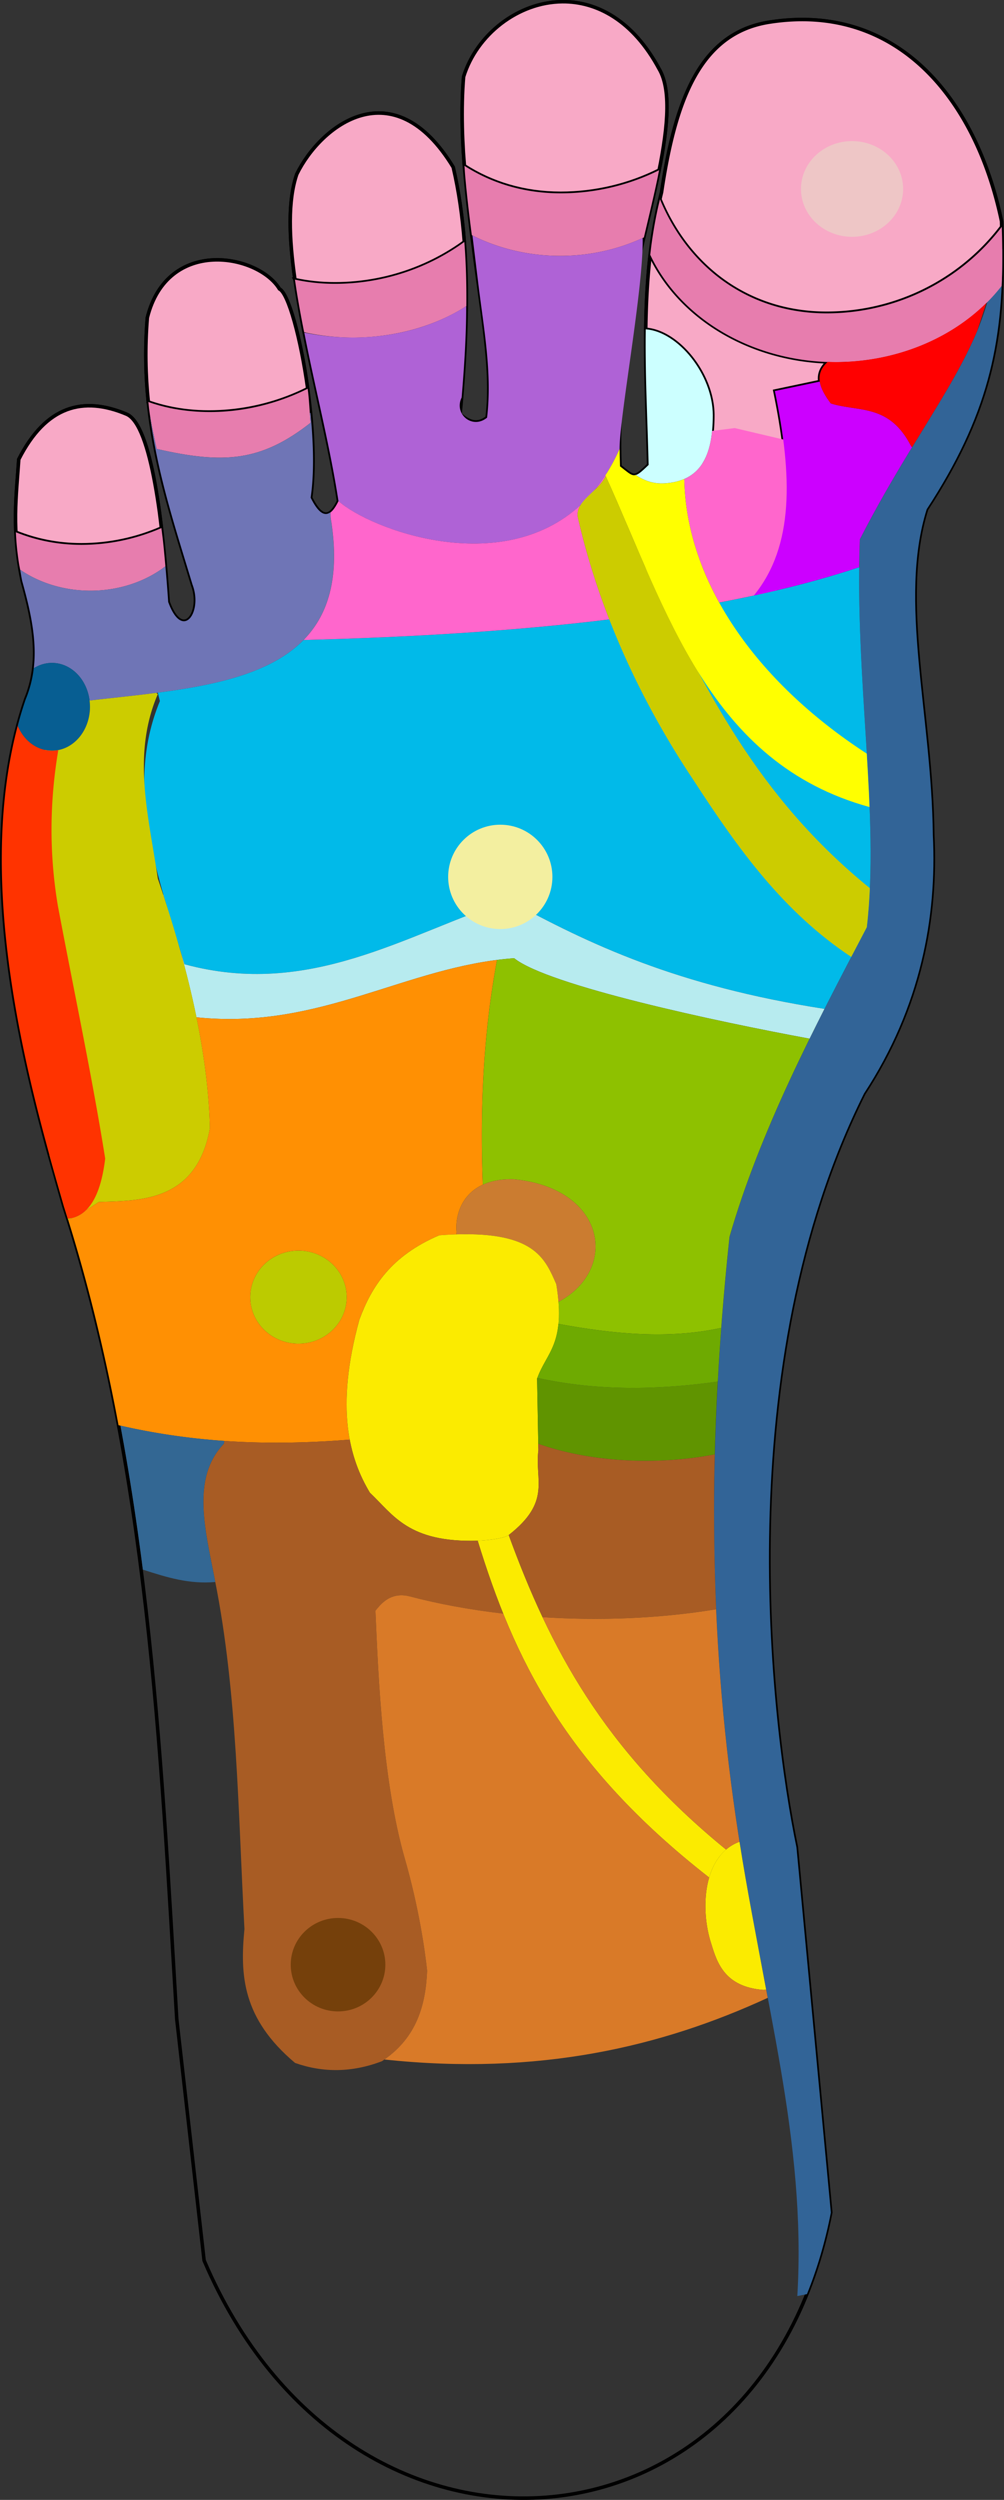 <?xml version="1.0" encoding="UTF-8" standalone="no"?>
<!-- Created with Inkscape (http://www.inkscape.org/) -->

<svg
   width="76.06mm"
   height="189.229mm"
   viewBox="0 0 76.06 189.229"
   version="1.1"
   id="svg305"
   inkscape:version="1.2.2 (732a01da63, 2022-12-09)"
   sodipodi:docname="pe_direito.svg"
   xmlns:inkscape="http://www.inkscape.org/namespaces/inkscape"
   xmlns:sodipodi="http://sodipodi.sourceforge.net/DTD/sodipodi-0.dtd"
   xmlns="http://www.w3.org/2000/svg"
   xmlns:svg="http://www.w3.org/2000/svg">
  <rect x="0" y="0" width="76.06" height="189.229" fill="#333333" stroke="none"/>
  <sodipodi:namedview
     id="namedview307"
     pagecolor="#505050"
     bordercolor="#eeeeee"
     borderopacity="1"
     inkscape:showpageshadow="0"
     inkscape:pageopacity="0"
     inkscape:pagecheckerboard="0"
     inkscape:deskcolor="#505050"
     inkscape:document-units="mm"
     showgrid="false"
     inkscape:zoom="0.78859361"
     inkscape:cx="-69.110375"
     inkscape:cy="357.59864"
     inkscape:window-width="1366"
     inkscape:window-height="745"
     inkscape:window-x="-8"
     inkscape:window-y="-8"
     inkscape:window-maximized="1"
     inkscape:current-layer="layer1" />
  <defs
     id="defs302" />
  <g
     inkscape:label="pe_direito"
     inkscape:groupmode="layer"
     id="layer1"
     transform="translate(17.895,-55.144)">
    <path
       style="display:inline;fill:none;fill-rule:evenodd;stroke:#000000;stroke-width:0.265;stroke-dasharray:none;paint-order:stroke fill markers;stop-color:#000000"
       d="m -2.433,226.249 c 10.95,25.663 42.212,23.361 47.476,-3.631 l -2.607,-27.648 c -1.993,-9.565 -5.188,-36.461 5.12,-57.064 4.31,-6.585 5.519,-13.383 5.213,-19.549 -0.096,-9.172 -2.632,-17.775 -0.465,-24.669 5.028,-7.697 5.993,-13.445 5.678,-21.783 -1.98,-9.492 -8.069,-16.578 -17.594,-15.081 -5.248,0.825 -7.12,5.884 -8.165,12.89 -1.75,6.64 -1.125,14.246 -0.981,20.623 -1.146,1.111 -1.082,0.94 -2.167,0.106 -0.144,-4.037 0.191,-8.074 0.79,-12.112 0.504,-5.004 4.173,-14.581 2.172,-17.97 -4.53,-8.408 -13.043,-5.091 -14.811,0.592 -0.405,4.954 0.387,10.29 1.119,15.712 0.522,3.866 1.037,7.141 0.658,10.092 -0.54,0.402 -1.152,0.553 -2.041,-0.263 0.636,-6.729 0.777,-13.102 -0.527,-18.694 -4.531,-7.446 -10.028,-3.179 -11.848,0.527 -1.839,5.354 1.916,16.5 3.16,24.75 -0.558,1.141 -1.2,1.561 -2.106,-0.263 0.795,-5.219 -1.18,-15.221 -2.37,-15.798 -1.602,-2.627 -8.47,-3.95 -10.005,2.172 -0.644,7.807 1.527,13.925 3.423,20.208 0.801,2.082 -0.758,4.315 -1.843,1.316 -0.382,-5.73 -1.246,-13.43 -3.16,-14.218 -3.29,-1.379 -6.1,-0.634 -8.162,3.423 -0.181,2.758 -0.56,5.285 0.263,9.215 0.894,3.186 1.452,6.09 0.263,8.952 -4.491,13.153 0.472,29.903 2.896,38.376 6.383,19.838 7.331,40.978 8.548,61.507 z"
       id="path289"
       inkscape:label="contorno"
       sodipodi:nodetypes="ccccccccccccccsccccccccccccccccc" />
    <path
       id="path311"
       style="fill:#326497;fill-rule:evenodd;stroke:none;stroke-width:0.265;stroke-dasharray:none;paint-order:stroke fill markers;stop-color:#000000;fill-opacity:1"
       inkscape:label="vertebra_lombar"
       d="m 58.031,73.993 -0.517,-0.135 c -0.002,0.228 -0.009,0.453 -0.021,0.677 -0.012,0.224 -0.028,0.445 -0.05,0.665 -0.021,0.22 -0.047,0.438 -0.077,0.654 -0.03,0.216 -0.066,0.431 -0.105,0.645 -0.04,0.214 -0.083,0.426 -0.131,0.637 -0.048,0.211 -0.1,0.421 -0.157,0.63 -0.056,0.209 -0.117,0.417 -0.181,0.625 -0.064,0.207 -0.132,0.414 -0.204,0.62 -0.072,0.206 -0.147,0.412 -0.226,0.618 -0.079,0.205 -0.162,0.411 -0.248,0.616 -0.172,0.41 -0.358,0.82 -0.556,1.231 -0.198,0.411 -0.408,0.825 -0.629,1.241 -0.221,0.416 -0.453,0.836 -0.695,1.26 -0.242,0.424 -0.494,0.853 -0.753,1.289 -0.26,0.436 -0.528,0.878 -0.803,1.329 -0.55,0.901 -1.129,1.836 -1.725,2.817 -0.298,0.491 -0.601,0.993 -0.906,1.509 -0.306,0.516 -0.614,1.045 -0.925,1.59 -0.311,0.545 -0.622,1.105 -0.935,1.682 -0.313,0.577 -0.626,1.17 -0.939,1.782 -0.026,0.657 -0.042,1.315 -0.051,1.971 -0.009,0.657 -0.009,1.312 -0.004,1.967 0.006,0.655 0.018,1.308 0.035,1.96 0.018,0.652 0.04,1.302 0.067,1.949 0.054,1.295 0.123,2.582 0.199,3.856 0.075,1.274 0.157,2.535 0.234,3.779 0.077,1.244 0.149,2.471 0.206,3.678 0.029,0.603 0.054,1.202 0.074,1.795 0.02,0.593 0.035,1.179 0.044,1.76 0.009,0.581 0.011,1.155 0.006,1.723 -0.005,0.568 -0.018,1.129 -0.039,1.684 -0.021,0.554 -0.052,1.101 -0.092,1.641 -0.04,0.539 -0.091,1.072 -0.152,1.595 -0.505,0.962 -1.01,1.924 -1.512,2.887 -0.502,0.963 -1,1.926 -1.491,2.891 -0.491,0.965 -0.976,1.931 -1.45,2.9 -0.474,0.968 -0.939,1.938 -1.39,2.911 -0.225,0.486 -0.448,0.974 -0.666,1.461 -0.218,0.488 -0.433,0.977 -0.643,1.466 -0.21,0.489 -0.416,0.98 -0.618,1.471 -0.202,0.491 -0.399,0.983 -0.591,1.476 -0.192,0.493 -0.379,0.987 -0.561,1.483 -0.182,0.495 -0.358,0.991 -0.529,1.489 -0.17,0.497 -0.335,0.996 -0.493,1.496 -0.158,0.5 -0.311,1.001 -0.456,1.503 -0.115,1.083 -0.221,2.153 -0.319,3.212 -0.098,1.059 -0.187,2.106 -0.267,3.143 -0.081,1.037 -0.152,2.062 -0.216,3.078 -0.064,1.015 -0.119,2.02 -0.166,3.016 -0.047,0.995 -0.086,1.981 -0.116,2.958 -0.031,0.977 -0.053,1.944 -0.068,2.903 -0.015,0.959 -0.021,1.91 -0.02,2.853 0.001,0.943 0.01,1.878 0.026,2.806 0.017,0.928 0.041,1.848 0.073,2.762 0.032,0.914 0.071,1.821 0.118,2.722 0.047,0.901 0.101,1.797 0.162,2.687 0.061,0.89 0.13,1.774 0.206,2.654 0.076,0.88 0.159,1.754 0.249,2.625 0.09,0.871 0.188,1.737 0.291,2.6 0.104,0.863 0.215,1.721 0.332,2.578 0.118,0.856 0.242,1.71 0.373,2.561 0.121,0.795 0.247,1.582 0.377,2.361 0.13,0.779 0.263,1.55 0.399,2.314 0.272,1.528 0.554,3.028 0.837,4.506 0.282,1.479 0.564,2.936 0.836,4.38 0.136,0.722 0.269,1.44 0.398,2.155 0.129,0.716 0.255,1.428 0.376,2.139 0.12,0.711 0.236,1.42 0.345,2.129 0.109,0.708 0.212,1.416 0.306,2.123 0.095,0.707 0.182,1.415 0.26,2.123 0.078,0.708 0.148,1.417 0.207,2.128 0.059,0.711 0.107,1.423 0.145,2.137 0.037,0.715 0.064,1.432 0.076,2.153 0.013,0.721 0.013,1.445 -0.001,2.173 -0.007,0.364 -0.017,0.729 -0.032,1.096 -0.014,0.366 -0.032,0.734 -0.053,1.103 l 0.727,-0.148 c 0.763,-1.889 1.377,-3.945 1.812,-6.172 l -2.607,-27.648 c -1.993,-9.565 -5.188,-36.461 5.12,-57.064 4.31,-6.585 5.519,-13.382 5.213,-19.549 -0.096,-9.172 -2.632,-17.775 -0.466,-24.669 4.597,-7.036 5.794,-12.45 5.726,-19.698 z" />
    <g
       id="g5602"
       style="display:inline"
       transform="translate(-79.139,-72.011)"
       inkscape:label="cabeça">
      <path
         id="path960"
         style="font-variation-settings:normal;opacity:1;vector-effect:none;fill:#f8a9c6;fill-opacity:1;fill-rule:evenodd;stroke:#000000;stroke-width:0.265;stroke-linecap:butt;stroke-linejoin:miter;stroke-miterlimit:4;stroke-dasharray:none;stroke-dashoffset:0;stroke-opacity:1;-inkscape-stroke:none;paint-order:stroke fill markers;stop-color:#000000;stop-opacity:1"
         d="m 73.471,167.128 c -0.049,-0.406 -0.093,-0.817 -0.148,-1.213 -0.103,-0.745 -0.217,-1.468 -0.343,-2.153 -0.063,-0.342 -0.128,-0.675 -0.197,-0.996 -0.069,-0.321 -0.141,-0.63 -0.217,-0.926 -0.075,-0.295 -0.154,-0.576 -0.236,-0.841 -0.082,-0.265 -0.167,-0.514 -0.256,-0.745 -0.089,-0.231 -0.182,-0.443 -0.278,-0.635 -0.096,-0.192 -0.196,-0.363 -0.3,-0.512 -0.052,-0.074 -0.105,-0.143 -0.159,-0.206 -0.054,-0.063 -0.109,-0.119 -0.164,-0.17 -0.056,-0.051 -0.113,-0.095 -0.171,-0.133 -0.058,-0.038 -0.116,-0.069 -0.176,-0.094 -0.206,-0.086 -0.41,-0.164 -0.611,-0.234 -0.202,-0.069 -0.402,-0.13 -0.599,-0.181 -0.198,-0.052 -0.394,-0.095 -0.588,-0.129 -0.194,-0.034 -0.385,-0.059 -0.575,-0.074 -0.19,-0.015 -0.377,-0.021 -0.562,-0.017 -0.185,0.004 -0.369,0.018 -0.549,0.041 -0.181,0.024 -0.359,0.058 -0.535,0.102 -0.176,0.044 -0.35,0.099 -0.521,0.164 -0.171,0.065 -0.34,0.141 -0.507,0.227 -0.167,0.087 -0.331,0.184 -0.492,0.293 -0.162,0.109 -0.321,0.229 -0.477,0.36 -0.156,0.131 -0.311,0.274 -0.462,0.429 -0.151,0.155 -0.3,0.321 -0.445,0.5 -0.146,0.179 -0.289,0.369 -0.429,0.572 -0.14,0.203 -0.278,0.419 -0.412,0.646 -0.135,0.228 -0.266,0.468 -0.395,0.722 -0.045,0.689 -0.103,1.364 -0.151,2.051 -0.024,0.343 -0.045,0.689 -0.062,1.041 -0.017,0.352 -0.028,0.71 -0.032,1.077 -0.004,0.367 6.98e-4,0.743 0.015,1.131 0.003,0.07 0.011,0.146 0.014,0.217 1.519,0.613 3.18,0.952 4.953,0.952 2.137,0 4.188,-0.45 6.07,-1.269 z"
         inkscape:label="mínimo" />
      <path
         id="path5536"
         style="font-variation-settings:normal;display:inline;opacity:1;vector-effect:none;fill:#f8a9c6;fill-opacity:1;fill-rule:evenodd;stroke:#000000;stroke-width:0.265;stroke-linecap:butt;stroke-linejoin:miter;stroke-miterlimit:4;stroke-dasharray:none;stroke-dashoffset:0;stroke-opacity:1;-inkscape-stroke:none;paint-order:stroke fill markers;stop-color:#000000;stop-opacity:1"
         inkscape:label="anelar"
         d="m 72.479,157.58 c 0.057,0.02 0.113,0.043 0.171,0.062 0.227,0.076 0.456,0.146 0.689,0.21 0.233,0.064 0.469,0.122 0.709,0.174 0.24,0.052 0.482,0.098 0.728,0.137 0.246,0.04 0.494,0.073 0.746,0.099 0.252,0.027 0.507,0.046 0.765,0.06 0.258,0.013 0.518,0.021 0.782,0.021 0.264,0 0.527,-0.006 0.788,-0.019 0.262,-0.012 0.522,-0.03 0.781,-0.055 0.259,-0.024 0.517,-0.055 0.774,-0.091 0.256,-0.036 0.511,-0.078 0.765,-0.126 0.253,-0.048 0.505,-0.102 0.755,-0.161 0.25,-0.059 0.498,-0.124 0.744,-0.194 0.246,-0.07 0.49,-0.146 0.732,-0.227 0.242,-0.081 0.481,-0.168 0.719,-0.26 0.237,-0.092 0.472,-0.19 0.705,-0.292 0.232,-0.103 0.463,-0.211 0.69,-0.324 0.011,-0.005 0.022,-0.012 0.033,-0.017 -0.53,-3.826 -1.464,-7.223 -2.143,-7.551 -1.602,-2.627 -8.47,-3.95 -10.005,2.172 -0.186,2.253 -0.136,4.365 0.072,6.381 z" />
      <path
         id="path5506"
         style="font-variation-settings:normal;display:inline;opacity:1;vector-effect:none;fill:#f8a9c6;fill-opacity:1;fill-rule:evenodd;stroke:#000000;stroke-width:0.265;stroke-linecap:butt;stroke-linejoin:miter;stroke-miterlimit:4;stroke-dasharray:none;stroke-dashoffset:0;stroke-opacity:1;-inkscape-stroke:none;paint-order:stroke fill markers;stop-color:#000000;stop-opacity:1"
         inkscape:label="médio"
         d="m 83.589,148.321 c 0.004,8e-4 0.007,0.002 0.011,0.003 0.24,0.052 0.482,0.098 0.728,0.137 0.246,0.04 0.495,0.073 0.747,0.099 0.252,0.027 0.506,0.047 0.764,0.06 0.258,0.013 0.519,0.02 0.782,0.02 0.264,0 0.526,-0.006 0.788,-0.019 0.262,-0.012 0.522,-0.03 0.781,-0.055 0.259,-0.024 0.517,-0.055 0.774,-0.091 0.256,-0.036 0.511,-0.078 0.765,-0.126 0.253,-0.048 0.505,-0.101 0.755,-0.16 0.25,-0.059 0.498,-0.124 0.744,-0.195 0.246,-0.07 0.49,-0.146 0.732,-0.227 0.242,-0.081 0.482,-0.168 0.719,-0.26 0.237,-0.092 0.472,-0.189 0.705,-0.292 0.232,-0.103 0.462,-0.21 0.689,-0.323 0.227,-0.113 0.452,-0.231 0.673,-0.354 0.222,-0.123 0.441,-0.251 0.656,-0.384 0.216,-0.133 0.428,-0.271 0.637,-0.414 0.129,-0.088 0.254,-0.181 0.381,-0.272 -0.152,-1.957 -0.421,-3.848 -0.843,-5.656 -4.531,-7.446 -10.028,-3.179 -11.848,0.527 -0.688,2.002 -0.593,4.815 -0.14,7.983 z" />
      <path
         id="path5452"
         style="font-variation-settings:normal;opacity:1;vector-effect:none;fill:#f8a9c6;fill-opacity:1;fill-rule:evenodd;stroke:#000000;stroke-width:0.265;stroke-linecap:butt;stroke-linejoin:miter;stroke-miterlimit:4;stroke-dasharray:none;stroke-dashoffset:0;stroke-opacity:1;-inkscape-stroke:none;paint-order:stroke fill markers;stop-color:#000000;stop-opacity:1"
         d="m 111.175,140.04 c 0.038,-0.189 0.079,-0.38 0.114,-0.566 0.079,-0.422 0.151,-0.837 0.214,-1.244 0.063,-0.407 0.117,-0.806 0.16,-1.194 0.043,-0.388 0.073,-0.764 0.091,-1.128 0.018,-0.363 0.022,-0.713 0.01,-1.046 -0.006,-0.167 -0.016,-0.329 -0.029,-0.487 -0.014,-0.158 -0.032,-0.312 -0.055,-0.461 -0.022,-0.149 -0.049,-0.293 -0.081,-0.433 -0.032,-0.139 -0.068,-0.273 -0.11,-0.402 -0.042,-0.129 -0.088,-0.252 -0.14,-0.37 -0.052,-0.118 -0.109,-0.229 -0.172,-0.335 -0.124,-0.23 -0.251,-0.451 -0.38,-0.664 -0.13,-0.213 -0.262,-0.417 -0.397,-0.612 -0.135,-0.196 -0.272,-0.383 -0.412,-0.562 -0.14,-0.179 -0.282,-0.35 -0.426,-0.513 -0.144,-0.163 -0.291,-0.318 -0.439,-0.465 -0.148,-0.147 -0.298,-0.286 -0.45,-0.418 -0.152,-0.132 -0.305,-0.256 -0.46,-0.372 -0.155,-0.117 -0.311,-0.226 -0.469,-0.328 -0.157,-0.102 -0.316,-0.197 -0.476,-0.284 -0.16,-0.088 -0.32,-0.168 -0.482,-0.242 -0.161,-0.074 -0.324,-0.14 -0.487,-0.201 -0.163,-0.06 -0.326,-0.114 -0.49,-0.161 -0.164,-0.047 -0.328,-0.088 -0.492,-0.122 -0.164,-0.034 -0.328,-0.063 -0.492,-0.085 -0.164,-0.022 -0.329,-0.038 -0.492,-0.048 -0.164,-0.01 -0.327,-0.014 -0.49,-0.012 h -5.2e-4 c -0.21,0.002 -0.418,0.013 -0.626,0.034 -0.207,0.021 -0.413,0.05 -0.618,0.088 -0.204,0.038 -0.407,0.085 -0.607,0.14 -0.2,0.055 -0.398,0.119 -0.593,0.19 -0.195,0.071 -0.387,0.15 -0.576,0.236 -0.189,0.086 -0.375,0.18 -0.558,0.281 -0.182,0.101 -0.361,0.208 -0.535,0.322 -0.174,0.114 -0.345,0.235 -0.511,0.362 -0.166,0.127 -0.327,0.261 -0.483,0.399 -0.156,0.139 -0.307,0.283 -0.452,0.434 -0.145,0.15 -0.285,0.306 -0.419,0.466 -0.134,0.16 -0.262,0.326 -0.383,0.496 -0.121,0.17 -0.237,0.344 -0.345,0.523 -0.108,0.179 -0.209,0.361 -0.302,0.548 -0.094,0.186 -0.18,0.377 -0.258,0.571 -0.078,0.194 -0.149,0.39 -0.211,0.59 -0.051,0.619 -0.083,1.245 -0.098,1.875 -0.016,0.631 -0.015,1.267 -5.1e-4,1.907 0.014,0.641 0.043,1.286 0.082,1.936 0.021,0.339 0.052,0.682 0.078,1.023 2.053,1.321 4.515,2.082 7.293,2.082 2.636,0 5.181,-0.62 7.453,-1.75 z"
         inkscape:label="indicador" />
      <path
         id="path16625"
         style="font-variation-settings:normal;display:inline;vector-effect:none;fill:#f8a9c6;fill-opacity:1;stroke:#000000;stroke-width:0.265;stroke-linecap:butt;stroke-linejoin:miter;stroke-miterlimit:4;stroke-dasharray:none;stroke-dashoffset:0;stroke-opacity:1;-inkscape-stroke:none;paint-order:stroke fill markers;stop-color:#000000"
         d="m 110.511,146.365 c -0.019,0.163 -0.042,0.324 -0.059,0.487 -0.046,0.437 -0.086,0.875 -0.12,1.314 -0.034,0.439 -0.062,0.88 -0.085,1.321 -0.045,0.865 -0.071,1.732 -0.082,2.597 2.451,0.178 5.079,3.427 5.079,6.506 0,1.479 -0.214,2.667 -0.718,3.53 l 6.317,1.972 c -0.003,-2.237 -0.349,-4.693 -0.896,-7.337 l 3.403,-0.716 c 9.8e-4,0.007 0.003,0.013 0.004,0.02 -0.081,-0.504 0.051,-1.022 0.599,-1.511 a 15.14,12.967 0 0 1 -13.45,-8.108 c 0.003,-0.025 0.006,-0.05 0.009,-0.075 z m 14.783,8.178 a 15.14,12.967 0 0 1 -0.758,0.021 15.14,12.967 0 0 0 0.757,-0.018 z m -1.929,1.584 c 0.002,0.011 0.004,0.021 0.006,0.032 -0.002,-0.011 -0.004,-0.021 -0.006,-0.032 z m 0.025,0.11 c 0.003,0.011 0.005,0.022 0.008,0.033 -0.003,-0.011 -0.005,-0.022 -0.008,-0.033 z m 0.028,0.099 c 0.004,0.014 0.009,0.028 0.013,0.042 -0.005,-0.014 -0.009,-0.028 -0.013,-0.042 z m 0.454,0.912 c 0.019,0.029 0.037,0.058 0.056,0.086 -0.019,-0.028 -0.038,-0.057 -0.056,-0.086 z m -12.632,-15.006 c 0.023,0.056 0.046,0.112 0.07,0.168 0.048,0.111 0.096,0.222 0.146,0.331 0.05,0.11 0.101,0.218 0.153,0.326 0.052,0.108 0.106,0.215 0.16,0.321 0.054,0.106 0.11,0.212 0.167,0.317 0.057,0.105 0.115,0.208 0.174,0.311 0.059,0.103 0.119,0.205 0.18,0.306 0.061,0.101 0.123,0.201 0.187,0.301 0.063,0.099 0.128,0.198 0.193,0.296 0.066,0.098 0.132,0.194 0.2,0.29 0.068,0.096 0.136,0.19 0.206,0.284 0.07,0.094 0.141,0.187 0.213,0.279 0.072,0.092 0.145,0.183 0.219,0.272 0.074,0.09 0.149,0.178 0.225,0.266 0.076,0.088 0.153,0.175 0.231,0.26 0.078,0.086 0.158,0.17 0.238,0.254 0.08,0.084 0.161,0.166 0.243,0.248 0.082,0.081 0.165,0.162 0.25,0.241 0.084,0.079 0.169,0.157 0.255,0.234 0.086,0.077 0.173,0.152 0.261,0.227 0.088,0.075 0.177,0.148 0.267,0.221 0.09,0.072 0.181,0.143 0.273,0.213 0.092,0.07 0.185,0.139 0.279,0.206 0.094,0.067 0.189,0.133 0.284,0.198 0.096,0.065 0.192,0.129 0.289,0.191 0.098,0.062 0.196,0.124 0.296,0.183 0.099,0.06 0.2,0.119 0.301,0.176 0.101,0.057 0.203,0.113 0.306,0.168 0.103,0.055 0.207,0.108 0.312,0.16 0.105,0.052 0.21,0.103 0.317,0.152 0.106,0.049 0.214,0.097 0.322,0.144 0.108,0.046 0.217,0.091 0.327,0.135 0.11,0.044 0.221,0.086 0.332,0.127 0.112,0.041 0.224,0.08 0.337,0.118 0.113,0.038 0.227,0.074 0.342,0.11 0.115,0.035 0.231,0.069 0.347,0.101 0.117,0.032 0.234,0.062 0.352,0.091 0.118,0.029 0.237,0.057 0.357,0.083 0.12,0.026 0.24,0.051 0.362,0.073 0.121,0.023 0.243,0.044 0.366,0.064 0.123,0.02 0.247,0.038 0.371,0.055 0.124,0.017 0.249,0.032 0.375,0.045 0.126,0.013 0.253,0.025 0.38,0.035 0.127,0.01 0.256,0.019 0.384,0.025 0.129,0.007 0.258,0.012 0.389,0.015 0.13,0.003 0.261,0.005 0.393,0.005 0.132,0 0.264,-0.002 0.395,-0.005 0.131,-0.003 0.262,-0.008 0.393,-0.014 0.131,-0.006 0.261,-0.014 0.391,-0.023 0.13,-0.009 0.26,-0.019 0.39,-0.032 0.13,-0.012 0.259,-0.026 0.388,-0.041 0.129,-0.015 0.257,-0.032 0.386,-0.05 0.128,-0.018 0.256,-0.038 0.383,-0.059 0.127,-0.021 0.255,-0.043 0.381,-0.067 0.127,-0.024 0.253,-0.049 0.379,-0.076 0.126,-0.027 0.251,-0.055 0.376,-0.085 0.125,-0.03 0.25,-0.061 0.374,-0.093 0.124,-0.032 0.247,-0.066 0.371,-0.101 0.123,-0.035 0.245,-0.072 0.367,-0.11 0.122,-0.038 0.244,-0.078 0.365,-0.118 0.121,-0.041 0.241,-0.083 0.361,-0.126 0.12,-0.043 0.239,-0.088 0.358,-0.134 0.119,-0.046 0.237,-0.093 0.354,-0.142 0.117,-0.049 0.234,-0.099 0.35,-0.15 0.116,-0.051 0.232,-0.104 0.347,-0.158 0.115,-0.054 0.23,-0.109 0.343,-0.166 0.114,-0.057 0.226,-0.114 0.338,-0.173 0.112,-0.059 0.224,-0.119 0.335,-0.181 0.111,-0.061 0.221,-0.125 0.33,-0.189 0.109,-0.064 0.218,-0.129 0.326,-0.196 0.108,-0.067 0.215,-0.134 0.321,-0.203 0.106,-0.069 0.212,-0.139 0.317,-0.21 0.105,-0.071 0.209,-0.144 0.312,-0.218 0.103,-0.074 0.205,-0.149 0.306,-0.225 0.101,-0.076 0.202,-0.153 0.301,-0.232 0.1,-0.078 0.198,-0.158 0.296,-0.239 0.098,-0.081 0.194,-0.163 0.29,-0.245 0.096,-0.083 0.191,-0.167 0.285,-0.252 0.094,-0.085 0.187,-0.172 0.279,-0.259 0.092,-0.087 0.183,-0.176 0.273,-0.266 0.09,-0.09 0.18,-0.18 0.268,-0.272 0.088,-0.092 0.175,-0.185 0.261,-0.279 0.086,-0.094 0.171,-0.189 0.255,-0.285 0.084,-0.096 0.167,-0.193 0.249,-0.291 0.082,-0.098 0.163,-0.198 0.242,-0.298 0.074,-0.093 0.148,-0.188 0.22,-0.283 -0.004,-0.139 -0.004,-0.27 -0.009,-0.41 -1.98,-9.492 -8.069,-16.578 -17.594,-15.08 -5.248,0.825 -7.12,5.884 -8.165,12.89 -0.045,0.171 -0.082,0.345 -0.124,0.517 z"
         inkscape:label="polegar" />
    </g>
    <ellipse
       style="display:inline;fill:#eec6c6;fill-opacity:1;fill-rule:evenodd;stroke-width:0.265"
       id="path352"
       cx="87.113"
       cy="119.72"
       rx="3.869"
       ry="3.623"
       inkscape:label="glândula pituitária"
       transform="translate(-40.459,-50.273)" />
    <g
       id="g5811"
       inkscape:label="dentes"
       style="display:inline"
       transform="translate(-79.139,-72.011)">
      <path
         id="path1301"
         style="font-variation-settings:normal;display:inline;opacity:1;vector-effect:none;fill:#e77dae;fill-opacity:1;fill-rule:evenodd;stroke-width:0.265;stroke-linecap:butt;stroke-linejoin:miter;stroke-miterlimit:4;stroke-dasharray:none;stroke-dashoffset:0;stroke-opacity:1;-inkscape-stroke:none;stop-color:#000000;stop-opacity:1"
         d="m 84.769,159.16 c -0.067,-0.77 -0.108,-1.817 -0.216,-2.581 -3.188,1.589 -6.911,2.179 -10.415,1.468 -0.56,-0.12 -1.116,-0.267 -1.655,-0.465 0.128,1.35 0.351,2.225 0.627,3.552 5.075,1.163 7.904,0.966 11.659,-1.974 z"
         sodipodi:nodetypes="cscccc"
         inkscape:label="anelar2" />
      <path
         id="path1174"
         style="font-variation-settings:normal;vector-effect:none;fill:#e77dae;fill-opacity:1;fill-rule:evenodd;stroke-width:0.265;stroke-linecap:butt;stroke-linejoin:miter;stroke-miterlimit:4;stroke-dasharray:none;stroke-dashoffset:0;stroke-opacity:1;-inkscape-stroke:none;stop-color:#000000"
         d="m 96.572,150.328 c 0.001,-0.138 0.003,-0.277 0.003,-0.415 6.57e-4,-0.198 1.16e-4,-0.395 -0.001,-0.592 -0.001,-0.197 -0.003,-0.393 -0.006,-0.589 -0.003,-0.196 -0.007,-0.391 -0.012,-0.586 -0.005,-0.195 -0.011,-0.389 -0.018,-0.582 -0.007,-0.194 -0.015,-0.386 -0.024,-0.579 -0.009,-0.192 -0.019,-0.384 -0.03,-0.576 -0.011,-0.191 -0.023,-0.382 -0.037,-0.572 -0.009,-0.124 -0.018,-0.247 -0.028,-0.37 -0.126,0.091 -0.252,0.184 -0.381,0.272 -0.209,0.143 -0.422,0.281 -0.637,0.414 -0.216,0.133 -0.435,0.261 -0.656,0.384 -0.222,0.123 -0.446,0.242 -0.673,0.354 -0.227,0.113 -0.457,0.221 -0.689,0.323 -0.232,0.103 -0.467,0.2 -0.705,0.292 -0.237,0.092 -0.477,0.179 -0.719,0.26 -0.242,0.081 -0.486,0.157 -0.732,0.227 -0.246,0.07 -0.494,0.136 -0.744,0.195 -0.25,0.059 -0.502,0.112 -0.755,0.16 -0.253,0.048 -0.508,0.09 -0.765,0.126 -0.256,0.036 -0.514,0.067 -0.774,0.091 -0.259,0.024 -0.52,0.043 -0.781,0.055 -0.262,0.013 -0.524,0.019 -0.788,0.019 -0.264,0 -0.525,-0.007 -0.782,-0.02 -0.258,-0.013 -0.512,-0.034 -0.764,-0.06 -0.252,-0.027 -0.501,-0.06 -0.747,-0.099 -0.246,-0.04 -0.488,-0.086 -0.728,-0.137 -0.004,-0.001 -0.007,-0.002 -0.011,-0.003 0.001,0.009 0.002,0.017 0.004,0.025 0.038,0.265 0.079,0.532 0.121,0.802 0.043,0.27 0.088,0.541 0.135,0.815 0.047,0.274 0.096,0.549 0.147,0.827 0.051,0.277 0.103,0.556 0.157,0.837 0.043,0.224 0.088,0.449 0.133,0.674 a 13.033,9.413 0 0 0 3.656,0.412 13.033,9.413 0 0 0 8.63,-2.384 z"
         inkscape:label="médio2" />
      <path
         id="path1112"
         style="font-variation-settings:normal;vector-effect:none;fill:#e77dae;fill-opacity:1;fill-rule:evenodd;stroke-width:0.265;stroke-linecap:butt;stroke-linejoin:miter;stroke-miterlimit:4;stroke-dasharray:none;stroke-dashoffset:0;stroke-opacity:1;-inkscape-stroke:none;stop-color:#000000"
         d="m 110.022,145.128 c 0.139,-0.587 0.278,-1.173 0.42,-1.776 0.204,-0.865 0.407,-1.738 0.589,-2.599 0.051,-0.24 0.096,-0.475 0.143,-0.713 -2.272,1.13 -4.817,1.749 -7.452,1.749 -2.778,0 -5.24,-0.76 -7.293,-2.082 0.024,0.313 0.043,0.624 0.072,0.938 0.06,0.658 0.128,1.319 0.203,1.983 0.075,0.664 0.156,1.332 0.242,2.002 0.014,0.108 0.029,0.217 0.043,0.325 a 13.231,11.388 0 0 0 6.685,1.569 13.231,11.388 0 0 0 6.348,-1.397 z"
         inkscape:label="indicador2" />
      <path
         id="path1003"
         style="font-variation-settings:normal;vector-effect:none;fill:#e77dae;fill-opacity:1;fill-rule:evenodd;stroke-width:0.265;stroke-linecap:butt;stroke-linejoin:miter;stroke-miterlimit:4;stroke-dasharray:none;stroke-dashoffset:0;stroke-opacity:1;-inkscape-stroke:none;stop-color:#000000"
         d="m 137.123,148.791 c 0.006,-0.143 0.017,-0.283 0.022,-0.427 0.016,-0.47 0.026,-0.947 0.029,-1.432 0.003,-0.485 -3.1e-4,-0.978 -0.009,-1.48 -0.008,-0.452 -0.022,-0.915 -0.039,-1.382 0.002,0.085 0.003,0.171 0.006,0.258 -0.072,0.095 -0.146,0.19 -0.22,0.283 -0.08,0.1 -0.16,0.2 -0.242,0.298 -0.082,0.098 -0.165,0.195 -0.249,0.291 -0.084,0.096 -0.169,0.191 -0.255,0.285 -0.086,0.094 -0.173,0.187 -0.261,0.279 -0.088,0.092 -0.177,0.182 -0.268,0.272 -0.09,0.09 -0.181,0.178 -0.273,0.266 -0.092,0.087 -0.185,0.174 -0.279,0.259 -0.094,0.085 -0.189,0.169 -0.285,0.252 -0.096,0.083 -0.193,0.165 -0.29,0.245 -0.098,0.081 -0.197,0.16 -0.296,0.239 -0.1,0.078 -0.2,0.155 -0.301,0.232 -0.101,0.076 -0.203,0.151 -0.306,0.225 -0.103,0.074 -0.207,0.146 -0.312,0.218 -0.105,0.071 -0.211,0.141 -0.317,0.21 -0.106,0.069 -0.213,0.137 -0.321,0.203 -0.108,0.067 -0.216,0.132 -0.326,0.196 -0.109,0.064 -0.219,0.127 -0.33,0.189 -0.111,0.062 -0.223,0.122 -0.335,0.181 -0.112,0.059 -0.225,0.117 -0.338,0.173 -0.114,0.057 -0.228,0.112 -0.343,0.166 -0.115,0.054 -0.231,0.106 -0.347,0.158 -0.116,0.051 -0.233,0.102 -0.35,0.15 -0.117,0.049 -0.236,0.096 -0.354,0.142 -0.119,0.046 -0.238,0.09 -0.358,0.134 -0.12,0.043 -0.24,0.085 -0.361,0.126 -0.121,0.041 -0.243,0.08 -0.365,0.118 -0.122,0.038 -0.244,0.074 -0.367,0.11 -0.123,0.035 -0.246,0.069 -0.371,0.101 -0.124,0.032 -0.249,0.063 -0.374,0.093 -0.125,0.03 -0.25,0.058 -0.376,0.085 -0.126,0.027 -0.252,0.052 -0.379,0.076 -0.127,0.024 -0.254,0.046 -0.381,0.067 -0.127,0.021 -0.255,0.041 -0.383,0.059 -0.128,0.018 -0.257,0.035 -0.386,0.05 -0.129,0.015 -0.259,0.029 -0.388,0.041 -0.13,0.012 -0.259,0.022 -0.39,0.032 -0.13,0.009 -0.26,0.017 -0.391,0.023 -0.131,0.006 -0.262,0.011 -0.393,0.014 -0.131,0.003 -0.263,0.005 -0.395,0.005 -0.132,0 -0.263,-0.002 -0.393,-0.005 -0.13,-0.003 -0.26,-0.008 -0.389,-0.015 -0.129,-0.007 -0.257,-0.015 -0.384,-0.025 -0.127,-0.01 -0.254,-0.021 -0.38,-0.035 -0.126,-0.013 -0.251,-0.028 -0.375,-0.045 -0.124,-0.017 -0.248,-0.035 -0.371,-0.055 -0.123,-0.02 -0.245,-0.041 -0.366,-0.064 -0.121,-0.023 -0.242,-0.047 -0.362,-0.073 -0.12,-0.026 -0.239,-0.054 -0.357,-0.083 -0.118,-0.029 -0.235,-0.059 -0.352,-0.091 -0.117,-0.032 -0.232,-0.066 -0.347,-0.101 -0.115,-0.035 -0.229,-0.072 -0.342,-0.11 -0.113,-0.038 -0.226,-0.077 -0.337,-0.118 -0.112,-0.041 -0.222,-0.083 -0.332,-0.127 -0.11,-0.044 -0.219,-0.088 -0.327,-0.135 -0.108,-0.047 -0.216,-0.094 -0.322,-0.144 -0.106,-0.049 -0.212,-0.1 -0.317,-0.152 -0.105,-0.052 -0.209,-0.105 -0.312,-0.16 -0.103,-0.055 -0.205,-0.111 -0.306,-0.168 -0.101,-0.057 -0.201,-0.116 -0.301,-0.176 -0.099,-0.06 -0.198,-0.121 -0.296,-0.183 -0.098,-0.062 -0.194,-0.126 -0.289,-0.191 -0.096,-0.065 -0.19,-0.131 -0.284,-0.198 -0.094,-0.067 -0.187,-0.136 -0.279,-0.206 -0.092,-0.07 -0.183,-0.141 -0.273,-0.213 -0.09,-0.072 -0.179,-0.146 -0.267,-0.221 -0.088,-0.075 -0.175,-0.15 -0.261,-0.227 -0.086,-0.077 -0.171,-0.155 -0.255,-0.234 -0.084,-0.079 -0.167,-0.159 -0.25,-0.241 -0.082,-0.081 -0.163,-0.164 -0.243,-0.248 -0.08,-0.084 -0.16,-0.168 -0.238,-0.254 -0.078,-0.086 -0.155,-0.173 -0.231,-0.26 -0.076,-0.088 -0.151,-0.176 -0.225,-0.266 -0.074,-0.09 -0.147,-0.181 -0.219,-0.272 -0.072,-0.092 -0.143,-0.185 -0.213,-0.279 -0.07,-0.094 -0.138,-0.189 -0.206,-0.284 -0.068,-0.096 -0.134,-0.192 -0.2,-0.29 -0.066,-0.098 -0.13,-0.196 -0.193,-0.296 -0.063,-0.099 -0.125,-0.2 -0.187,-0.301 -0.061,-0.101 -0.121,-0.203 -0.18,-0.306 -0.059,-0.103 -0.117,-0.206 -0.174,-0.311 -0.057,-0.105 -0.112,-0.21 -0.167,-0.317 -0.054,-0.106 -0.108,-0.213 -0.16,-0.321 -0.052,-0.108 -0.103,-0.217 -0.153,-0.326 -0.05,-0.11 -0.099,-0.22 -0.146,-0.331 -0.024,-0.056 -0.046,-0.112 -0.07,-0.168 l 5.2e-4,-5.2e-4 c 0.017,-0.071 0.033,-0.142 0.05,-0.213 -0.08,0.316 -0.158,0.632 -0.228,0.952 -0.091,0.422 -0.175,0.847 -0.25,1.275 -0.075,0.428 -0.143,0.859 -0.203,1.291 -0.041,0.296 -0.074,0.594 -0.109,0.892 a 15.14,12.967 0 0 0 14.034,8.124 15.14,12.967 0 0 0 12.588,-5.773 z"
         inkscape:label="polegar2" />
      <path
         id="path1431"
         style="font-variation-settings:normal;display:inline;vector-effect:none;fill:#e77dae;fill-opacity:1;fill-rule:evenodd;stroke-width:0.265;stroke-linecap:butt;stroke-linejoin:miter;stroke-miterlimit:4;stroke-dasharray:none;stroke-dashoffset:0;stroke-opacity:1;-inkscape-stroke:none;stop-color:#000000"
         d="m 73.774,170.022 c -0.054,-0.607 -0.108,-1.216 -0.173,-1.826 -0.039,-0.36 -0.087,-0.711 -0.13,-1.068 -1.882,0.819 -3.933,1.269 -6.07,1.269 -1.773,0 -3.434,-0.339 -4.953,-0.952 0.015,0.322 0.033,0.647 0.065,0.989 0.039,0.416 0.091,0.849 0.159,1.299 0.026,0.175 0.067,0.367 0.099,0.548 a 8.393,6.977 0 0 0 5.323,1.588 8.393,6.977 0 0 0 5.68,-1.846 z"
         inkscape:label="mínimo2" />
    </g>
    <path
       id="path496-5"
       style="display:inline;fill:#6f75b6;fill-opacity:1;fill-rule:evenodd;stroke:none;stroke-width:0.265;stroke-dasharray:none;paint-order:stroke fill markers;stop-color:#000000"
       inkscape:label="ouvido"
       d="m 5.629,86.394 c -0.018,0.006 -0.035,0.013 -0.053,0.02 0.017,0.259 0.035,0.51 0.054,0.735 -0.117,0.092 -0.234,0.181 -0.349,0.268 -0.116,0.087 -0.231,0.17 -0.345,0.252 -0.114,0.081 -0.228,0.16 -0.341,0.236 -0.113,0.076 -0.225,0.15 -0.336,0.221 -0.112,0.071 -0.223,0.14 -0.333,0.206 -0.111,0.066 -0.221,0.13 -0.331,0.191 -0.11,0.061 -0.22,0.12 -0.329,0.177 -0.109,0.056 -0.219,0.111 -0.328,0.162 -0.109,0.052 -0.218,0.101 -0.327,0.148 -0.109,0.047 -0.218,0.092 -0.327,0.134 -0.109,0.043 -0.218,0.083 -0.327,0.121 -0.109,0.038 -0.219,0.074 -0.328,0.107 -0.11,0.034 -0.219,0.065 -0.329,0.095 -0.11,0.029 -0.221,0.057 -0.332,0.082 -0.111,0.025 -0.223,0.048 -0.335,0.069 -0.112,0.021 -0.224,0.04 -0.337,0.057 -0.113,0.017 -0.227,0.032 -0.342,0.045 -0.115,0.013 -0.23,0.024 -0.346,0.033 -0.116,0.009 -0.233,0.016 -0.351,0.022 -0.118,0.005 -0.237,0.009 -0.357,0.01 -0.12,0.002 -0.241,0.002 -0.363,-5.1e-4 -0.122,-0.002 -0.246,-0.006 -0.37,-0.011 -0.124,-0.006 -0.25,-0.013 -0.377,-0.022 -0.127,-0.009 -0.255,-0.02 -0.385,-0.033 -0.13,-0.012 -0.261,-0.026 -0.393,-0.042 -0.133,-0.016 -0.267,-0.033 -0.403,-0.052 -0.136,-0.019 -0.273,-0.039 -0.412,-0.061 -0.139,-0.022 -0.28,-0.046 -0.422,-0.071 -0.143,-0.025 -0.287,-0.052 -0.434,-0.08 -0.146,-0.028 -0.294,-0.058 -0.444,-0.088 -0.15,-0.031 -0.303,-0.063 -0.457,-0.097 -0.154,-0.034 -0.311,-0.069 -0.469,-0.105 -0.096,-0.462 -0.186,-0.87 -0.267,-1.262 -0.041,-0.196 -0.079,-0.388 -0.116,-0.581 -0.036,-0.193 -0.071,-0.387 -0.102,-0.587 -0.003,-10e-4 -0.006,-0.003 -0.009,-0.004 0.606,4.514 1.967,8.576 3.213,12.707 0.801,2.082 -0.758,4.315 -1.843,1.316 -0.058,-0.865 -0.131,-1.778 -0.212,-2.702 a 8.393,6.977 0 0 1 -0.597,0.417 8.393,6.977 0 0 1 -0.641,0.369 8.393,6.977 0 0 1 -0.68,0.318 8.393,6.977 0 0 1 -0.712,0.264 8.393,6.977 0 0 1 -0.739,0.208 8.393,6.977 0 0 1 -0.759,0.15 8.393,6.977 0 0 1 -0.773,0.091 8.393,6.977 0 0 1 -0.779,0.03 8.393,6.977 0 0 1 -0.72,-0.026 8.393,6.977 0 0 1 -0.715,-0.077 8.393,6.977 0 0 1 -0.704,-0.128 8.393,6.977 0 0 1 -0.688,-0.178 8.393,6.977 0 0 1 -0.667,-0.226 8.393,6.977 0 0 1 -0.641,-0.273 8.393,6.977 0 0 1 -0.611,-0.318 8.393,6.977 0 0 1 -0.576,-0.36 c 0.05,0.285 0.093,0.563 0.156,0.864 0.65,2.316 1.122,4.484 0.875,6.595 a 2.88,3.324 0 0 1 1.378,-0.407 2.88,3.324 0 0 1 2.85,2.855 c 0.194,-0.022 0.389,-0.045 0.583,-0.067 0.794,-0.09 1.593,-0.176 2.389,-0.266 0.398,-0.045 0.795,-0.091 1.19,-0.138 0.395,-0.048 0.789,-0.097 1.18,-0.149 0.196,-0.026 0.39,-0.053 0.584,-0.08 0.194,-0.027 0.387,-0.055 0.58,-0.084 0.192,-0.029 0.384,-0.059 0.575,-0.09 0.191,-0.031 0.38,-0.063 0.568,-0.096 0.188,-0.033 0.376,-0.067 0.562,-0.102 0.186,-0.035 0.371,-0.072 0.554,-0.11 0.184,-0.038 0.366,-0.077 0.546,-0.117 0.181,-0.041 0.36,-0.083 0.537,-0.126 0.178,-0.043 0.354,-0.088 0.528,-0.135 0.174,-0.047 0.347,-0.095 0.518,-0.145 0.171,-0.05 0.34,-0.101 0.507,-0.155 0.167,-0.054 0.332,-0.109 0.496,-0.166 0.163,-0.057 0.324,-0.116 0.483,-0.178 0.159,-0.061 0.316,-0.125 0.47,-0.191 0.155,-0.066 0.307,-0.134 0.457,-0.204 0.15,-0.07 0.297,-0.142 0.442,-0.217 0.072,-0.037 0.144,-0.076 0.215,-0.114 0.071,-0.039 0.142,-0.077 0.212,-0.117 0.07,-0.04 0.139,-0.08 0.208,-0.121 0.069,-0.041 0.136,-0.083 0.204,-0.125 0.067,-0.042 0.134,-0.086 0.2,-0.129 0.066,-0.044 0.131,-0.088 0.195,-0.133 0.064,-0.045 0.128,-0.09 0.191,-0.137 0.063,-0.046 0.126,-0.094 0.187,-0.142 0.062,-0.048 0.122,-0.097 0.182,-0.146 0.06,-0.049 0.119,-0.099 0.178,-0.15 0.059,-0.051 0.116,-0.102 0.173,-0.154 0.057,-0.052 0.113,-0.105 0.168,-0.159 0.055,-0.054 0.11,-0.108 0.164,-0.163 0.054,-0.055 0.107,-0.111 0.159,-0.168 0.052,-0.057 0.103,-0.114 0.153,-0.173 0.05,-0.058 0.1,-0.118 0.149,-0.178 0.049,-0.06 0.097,-0.121 0.144,-0.182 0.047,-0.062 0.093,-0.124 0.138,-0.188 0.045,-0.063 0.09,-0.127 0.133,-0.192 0.043,-0.065 0.086,-0.131 0.128,-0.198 0.042,-0.067 0.082,-0.134 0.122,-0.203 0.04,-0.069 0.079,-0.138 0.117,-0.208 0.038,-0.07 0.075,-0.141 0.111,-0.213 0.036,-0.072 0.071,-0.145 0.105,-0.219 0.034,-0.074 0.067,-0.148 0.099,-0.224 0.032,-0.076 0.063,-0.153 0.094,-0.23 0.03,-0.078 0.059,-0.156 0.087,-0.236 0.028,-0.08 0.055,-0.16 0.081,-0.242 0.026,-0.082 0.051,-0.164 0.075,-0.248 0.024,-0.084 0.047,-0.168 0.069,-0.253 0.022,-0.086 0.043,-0.172 0.063,-0.259 0.02,-0.087 0.039,-0.176 0.056,-0.266 0.018,-0.09 0.034,-0.18 0.049,-0.272 0.015,-0.092 0.03,-0.184 0.043,-0.278 0.013,-0.094 0.026,-0.189 0.037,-0.285 0.011,-0.096 0.02,-0.193 0.029,-0.291 0.009,-0.098 0.016,-0.197 0.023,-0.297 0.006,-0.1 0.011,-0.202 0.015,-0.304 0.004,-0.102 0.007,-0.206 0.009,-0.311 0.002,-0.105 0.002,-0.21 0.001,-0.317 -7.41e-4,-0.107 -0.003,-0.215 -0.006,-0.325 -0.003,-0.109 -0.007,-0.22 -0.013,-0.331 -0.006,-0.112 -0.013,-0.224 -0.021,-0.338 -0.008,-0.114 -0.018,-0.229 -0.028,-0.346 -0.011,-0.116 -0.023,-0.234 -0.036,-0.352 -0.013,-0.119 -0.027,-0.239 -0.043,-0.36 -0.016,-0.121 -0.033,-0.243 -0.051,-0.367 -0.018,-0.124 -0.038,-0.249 -0.059,-0.375 l -0.019,-0.417 c -0.418,0.307 -0.899,0.088 -1.494,-1.111 0.27,-1.774 0.216,-4.099 -0.014,-6.42 z m -21.134,20.309 c -0.005,0.024 -0.011,0.048 -0.017,0.072 0.006,-0.024 0.011,-0.048 0.017,-0.072 z m -0.443,1.382 c -0.032,0.093 -0.062,0.186 -0.092,0.279 0.031,-0.093 0.06,-0.186 0.092,-0.279 z" />
    <path
       id="path467"
       style="fill:#af62d6;fill-opacity:1;fill-rule:evenodd;stroke-width:0.265"
       d="m 35.79,17.823 0.453,3.708 c 0.408,3.34 1.054,6.708 0.657,10.082 -1.109,0.918 -2.538,-0.27 -1.928,-1.521 0.191,-2.3 0.344,-4.606 0.346,-6.914 -3.604,2.287 -8.15,2.841 -12.265,2 0.83,4.258 1.929,8.463 2.59,12.754 2.788,2.488 16.28,7.393 21.297,-3.957 -0.023,-2.365 1.824,-12.21 1.745,-15.961 a 13.231,11.388 0 0 1 -6.256,1.357 13.231,11.388 0 0 1 -6.639,-1.547 z"
       inkscape:label="olho"
       transform="translate(-17.895,55.144)" />
    <path
       id="path1314"
       style="opacity:1;fill:#075e92;fill-opacity:1;fill-rule:evenodd;stroke-width:0.265"
       d="m -15.34,105.729 c -0.008,0.066 -0.013,0.131 -0.022,0.197 -0.025,0.181 -0.056,0.362 -0.092,0.542 -0.036,0.18 -0.079,0.361 -0.127,0.541 -0.048,0.18 -0.103,0.359 -0.164,0.538 -0.061,0.179 -0.128,0.359 -0.203,0.537 -0.14,0.411 -0.272,0.825 -0.394,1.243 -0.074,0.254 -0.139,0.512 -0.207,0.768 a 2.88,3.324 0 0 0 2.59,1.873 2.88,3.324 0 0 0 2.88,-3.324 2.88,3.324 0 0 0 -2.88,-3.324 2.88,3.324 0 0 0 -1.381,0.409 z"
       inkscape:label="axila" />
    <path
       id="path16125"
       style="display:inline;fill:#01bae9;fill-opacity:1;stroke:none;stroke-width:0.265px;stroke-linecap:butt;stroke-linejoin:miter;stroke-opacity:1"
       d="m 47.192,98.078 c -10.94,3.64 -25.651,5.08 -42.092,5.511 -0.047,0.048 -0.094,0.095 -0.142,0.142 -0.055,0.054 -0.111,0.107 -0.168,0.159 -0.057,0.052 -0.115,0.103 -0.173,0.154 -0.059,0.051 -0.118,0.101 -0.178,0.15 -0.06,0.049 -0.121,0.098 -0.182,0.146 -0.062,0.048 -0.124,0.095 -0.187,0.142 -0.063,0.046 -0.127,0.092 -0.191,0.137 -0.064,0.045 -0.129,0.09 -0.195,0.133 -0.066,0.044 -0.133,0.087 -0.2,0.129 -0.067,0.042 -0.135,0.084 -0.204,0.125 -0.069,0.041 -0.138,0.082 -0.208,0.121 -0.07,0.04 -0.141,0.079 -0.212,0.117 -0.071,0.039 -0.143,0.077 -0.215,0.114 -0.145,0.075 -0.292,0.147 -0.442,0.217 -0.15,0.07 -0.302,0.138 -0.457,0.204 -0.155,0.066 -0.311,0.129 -0.47,0.191 -0.159,0.061 -0.32,0.12 -0.483,0.178 -0.163,0.057 -0.328,0.113 -0.496,0.166 -0.167,0.053 -0.336,0.105 -0.507,0.155 -0.171,0.05 -0.344,0.098 -0.518,0.145 -0.174,0.047 -0.35,0.091 -0.528,0.135 -0.178,0.043 -0.357,0.086 -0.537,0.126 -0.181,0.041 -0.363,0.08 -0.546,0.117 -0.184,0.038 -0.368,0.074 -0.554,0.11 -0.186,0.035 -0.374,0.069 -0.562,0.102 -0.188,0.033 -0.378,0.065 -0.568,0.096 -0.191,0.031 -0.382,0.061 -0.575,0.09 -0.192,0.029 -0.386,0.057 -0.58,0.084 -0.194,0.027 -0.389,0.054 -0.584,0.08 -0.059,0.008 -0.119,0.015 -0.178,0.022 l 0.159,0.634 c -2.744,6.64 -0.12,13.281 1.862,19.921 9.501,2.577 16.698,-2.222 24.576,-4.841 6.089,3.329 12.733,6.484 23.911,8.223 0.069,-0.135 0.134,-0.271 0.203,-0.406 0.491,-0.965 0.989,-1.928 1.491,-2.891 0.502,-0.963 1.007,-1.925 1.512,-2.887 0.062,-0.524 0.112,-1.056 0.152,-1.595 0.04,-0.539 0.071,-1.087 0.092,-1.641 0.021,-0.554 0.034,-1.116 0.039,-1.684 0.005,-0.568 0.003,-1.143 -0.006,-1.723 -0.009,-0.581 -0.023,-1.167 -0.043,-1.76 -0.02,-0.593 -0.045,-1.191 -0.074,-1.795 -0.057,-1.207 -0.129,-2.434 -0.206,-3.678 -0.077,-1.244 -0.159,-2.505 -0.234,-3.779 -0.075,-1.274 -0.145,-2.56 -0.198,-3.856 -0.027,-0.648 -0.05,-1.298 -0.068,-1.949 -0.018,-0.652 -0.029,-1.305 -0.035,-1.96 -0.005,-0.61 -0.004,-1.221 0.004,-1.833 z"
       inkscape:label="pulmão/torax" />
    <path
       id="path13175"
       style="display:inline;fill:#ff66cc;stroke:none;stroke-width:0.265px;stroke-linecap:butt;stroke-linejoin:miter;stroke-opacity:1"
       d="m 37.765,87.547 -1.716,0.218 c -0.177,1.827 -0.811,3.071 -2.107,3.635 0.06,3.185 0.982,6.348 2.644,9.352 1.479,-0.279 2.918,-0.581 4.311,-0.909 l 2.462,-10.98 z m -8.93,2.025 c -0.01,0.021 -0.021,0.041 -0.031,0.061 -0.023,0.048 -0.063,0.129 -0.063,0.129 0.032,-0.063 0.063,-0.126 0.094,-0.191 z m -0.094,0.191 c 0.007,-0.014 0.023,-0.049 0.032,-0.067 -0.049,0.099 -0.098,0.197 -0.148,0.293 0.036,-0.069 0.071,-0.137 0.106,-0.207 0.002,-0.004 0.007,-0.015 0.009,-0.019 z m 0.319,0.148 c 0.005,0.248 0.01,0.401 0.009,0.305 -0.003,-0.101 -0.006,-0.203 -0.009,-0.304 -1.3e-4,-1.9e-4 -3.7e-4,-3.2e-4 -5.1e-4,-5.2e-4 z m 0.009,0.305 c 0.002,0.076 0.004,0.151 0.007,0.227 -0.003,-0.079 -0.005,-0.158 -0.007,-0.238 6e-5,0.005 -4e-5,0.007 0,0.011 z m 0.007,0.227 c 0,1.8e-4 -10e-6,3.5e-4 0,5.2e-4 0.136,0.104 0.253,0.198 0.358,0.281 0.052,0.041 0.101,0.08 0.147,0.115 0.046,0.035 0.089,0.067 0.13,0.096 0.005,0.004 0.01,0.006 0.015,0.009 -0.02,-0.013 -0.08,-0.057 -0.145,-0.106 -1.8e-4,-1.4e-4 -3.4e-4,-3.8e-4 -5.2e-4,-5.2e-4 -0.051,-0.038 -0.101,-0.077 -0.128,-0.1 -0.006,-0.005 -0.012,-0.009 -0.018,-0.014 -0.104,-0.082 -0.222,-0.176 -0.358,-0.281 z m -0.499,-0.359 c -0.059,0.111 -0.119,0.217 -0.179,0.325 0.007,-0.012 0.009,-0.016 0.016,-0.028 0.055,-0.098 0.11,-0.196 0.163,-0.297 z m -0.261,0.471 c -0.006,0.011 -0.013,0.021 -0.02,0.032 -0.051,0.086 -0.104,0.177 -0.099,0.17 0.04,-0.066 0.08,-0.134 0.119,-0.202 z m -0.074,0.123 c -0.048,0.08 -0.095,0.16 -0.143,0.238 0.03,-0.049 0.06,-0.097 0.09,-0.147 0.01,-0.017 0.038,-0.067 0.053,-0.091 z m 1.488,0.269 c 5.2e-4,4.7e-4 0.004,0.003 0.004,0.003 3.1e-4,1.8e-4 0.002,0.002 0.003,0.002 0.032,0.022 0.063,0.043 0.092,0.06 0.037,0.022 0.073,0.041 0.107,0.057 0.017,0.008 0.034,0.015 0.051,0.021 0.017,0.006 0.034,0.011 0.051,0.015 0.017,0.004 0.033,0.008 0.049,0.01 0.016,0.002 0.033,0.003 0.05,0.004 -0.033,-0.001 -0.066,-0.006 -0.099,-0.015 -0.033,-0.008 -0.067,-0.021 -0.102,-0.036 -0.035,-0.016 -0.07,-0.034 -0.107,-0.057 -0.031,-0.019 -0.065,-0.042 -0.099,-0.065 z m -1.688,0.061 c -0.267,0.422 -0.549,0.815 -0.843,1.179 0.32,-0.31 0.619,-0.635 0.795,-1.009 -0.008,-0.018 -0.015,-0.036 -0.023,-0.053 l -5.1e-4,-5.2e-4 0.041,-0.065 c 0.011,-0.017 0.021,-0.034 0.031,-0.051 z m -0.049,0.17 c 0.129,0.284 0.256,0.568 0.382,0.852 -0.127,-0.285 -0.253,-0.569 -0.382,-0.853 z m 0.382,0.852 c 0.126,0.285 0.252,0.569 0.376,0.855 -0.125,-0.285 -0.25,-0.57 -0.376,-0.855 z m 0.376,0.855 c 0.161,0.367 0.319,0.736 0.477,1.104 -0.159,-0.368 -0.317,-0.737 -0.477,-1.104 z m 1.502,-1.779 c -0.006,0.001 -0.012,0.005 -0.018,0.006 0.006,-10e-4 0.013,-0.003 0.019,-0.005 -5.2e-4,-3.5e-4 -10e-4,-6.8e-4 -0.002,-0.001 z M 7.749,93.076 c -0.035,0.071 -0.07,0.14 -0.105,0.205 -0.036,0.065 -0.072,0.127 -0.108,0.186 -0.036,0.059 -0.073,0.114 -0.11,0.165 -0.037,0.051 -0.075,0.098 -0.113,0.141 -0.038,0.043 -0.077,0.081 -0.116,0.115 -0.019,0.017 -0.039,0.033 -0.059,0.047 l 0.018,0.405 c 0.021,0.126 0.041,0.251 0.059,0.375 0.018,0.124 0.035,0.246 0.051,0.367 0.016,0.121 0.03,0.241 0.043,0.36 0.013,0.119 0.025,0.236 0.036,0.352 0.011,0.116 0.02,0.232 0.028,0.346 0.008,0.114 0.015,0.226 0.021,0.338 0.006,0.112 0.01,0.222 0.013,0.331 0.003,0.109 0.005,0.218 0.006,0.325 8e-4,0.107 6.67e-4,0.213 -0.001,0.317 -0.002,0.105 -0.005,0.208 -0.009,0.311 -0.004,0.102 -0.009,0.204 -0.015,0.304 -0.006,0.1 -0.014,0.199 -0.023,0.297 -0.009,0.098 -0.018,0.195 -0.029,0.291 -0.011,0.096 -0.024,0.191 -0.037,0.285 -0.013,0.094 -0.027,0.186 -0.043,0.278 -0.015,0.092 -0.031,0.182 -0.049,0.272 -0.018,0.09 -0.037,0.178 -0.056,0.266 -0.02,0.087 -0.041,0.174 -0.063,0.259 -0.022,0.086 -0.045,0.17 -0.069,0.253 -0.024,0.084 -0.049,0.166 -0.075,0.248 -0.026,0.082 -0.053,0.162 -0.081,0.242 -0.028,0.08 -0.057,0.158 -0.087,0.236 -0.03,0.078 -0.061,0.155 -0.094,0.23 -0.032,0.076 -0.065,0.15 -0.099,0.224 -0.034,0.074 -0.069,0.147 -0.105,0.219 -0.036,0.072 -0.073,0.143 -0.111,0.213 -0.038,0.07 -0.077,0.14 -0.117,0.208 -0.04,0.069 -0.08,0.136 -0.122,0.203 -0.042,0.067 -0.084,0.133 -0.128,0.198 -0.043,0.065 -0.088,0.129 -0.133,0.192 -0.045,0.063 -0.091,0.126 -0.138,0.188 -0.047,0.062 -0.095,0.122 -0.144,0.182 -0.049,0.06 -0.098,0.119 -0.149,0.178 -0.05,0.058 -0.101,0.116 -0.153,0.173 -0.052,0.057 -0.105,0.113 -0.159,0.168 -0.007,0.007 -0.014,0.014 -0.021,0.021 8.242,-0.216 16.047,-0.687 23.162,-1.56 -0.962,-2.472 -1.752,-5.002 -2.346,-7.573 -0.124,-0.411 -0.033,-0.762 0.171,-1.087 -6.078,5.598 -15.994,1.799 -18.338,-0.294 z m 21.931,1.959 c 0.205,0.479 0.41,0.958 0.615,1.436 -0.205,-0.478 -0.41,-0.957 -0.615,-1.436 z"
       inkscape:label="trapézio" />
    <path
       id="path5421"
       style="display:inline;fill:#b7ebef;fill-opacity:1;stroke:none;stroke-width:0.265px;stroke-linecap:butt;stroke-linejoin:miter;stroke-opacity:1"
       d="m -5.52,122.851 -0.012,0.015 c 0.063,0.191 0.123,0.381 0.184,0.571 -0.057,-0.195 -0.116,-0.391 -0.172,-0.586 z m 26.174,0.44 c -7.878,2.619 -15.074,7.418 -24.576,4.841 -0.128,-0.428 -0.258,-0.856 -0.39,-1.284 0.506,1.79 0.944,3.559 1.299,5.3 9.406,0.977 15.835,-3.865 24.068,-4.474 2.582,2.07 15.352,4.796 22.382,6.092 0.37,-0.752 0.746,-1.503 1.126,-2.254 -11.176,-1.739 -17.821,-4.894 -23.909,-8.222 z"
       inkscape:label="diafragma" />
    <circle
       style="display:inline;fill:#f3efa0;fill-opacity:1;fill-rule:evenodd;stroke-width:0.265"
       id="path934"
       cx="20.005"
       cy="121.519"
       r="3.949"
       inkscape:label="plexo_solar" />
    <path
       id="path581"
       style="display:inline;fill:#cccc00;stroke:none;stroke-width:0.265px;stroke-linecap:butt;stroke-linejoin:miter;stroke-opacity:1"
       d="m -6.056,107.591 c -0.296,0.038 -0.591,0.076 -0.889,0.112 -0.395,0.048 -0.792,0.094 -1.19,0.138 -0.796,0.09 -1.595,0.176 -2.389,0.266 -0.196,0.022 -0.391,0.045 -0.586,0.067 a 2.88,3.324 0 0 1 0.032,0.469 2.88,3.324 0 0 1 -2.88,3.324 2.88,3.324 0 0 1 -0.522,-0.06 c -0.57,5.315 0.007,10.715 1.561,16.187 0,0 -0.837,8.597 -1.235,14.46 0.033,0.118 0.066,0.247 0.099,0.364 0.359,1.295 0.702,2.483 1.005,3.542 0.112,0.348 0.218,0.698 0.327,1.046 1.081,-0.54 2.306,-1.376 2.306,-1.376 3.023,-0.115 7.419,0.053 8.425,-5.595 -0.146,-5.885 -1.697,-12.305 -3.95,-18.892 -0.661,-4.652 -1.998,-9.303 0,-13.955 z"
       inkscape:label="ombro" />
    <path
       id="path12933"
       style="display:inline;fill:#ff3300;fill-opacity:1;stroke:none;stroke-width:0.265px;stroke-linecap:butt;stroke-linejoin:miter;stroke-opacity:1"
       d="m -15.592,107.043 c -0.023,0.084 -0.047,0.168 -0.072,0.252 0.026,-0.084 0.05,-0.168 0.073,-0.252 z m -0.072,0.252 c -0.025,0.084 -0.053,0.168 -0.081,0.252 0.029,-0.084 0.055,-0.168 0.081,-0.252 z m -0.081,0.252 c -0.03,0.09 -0.062,0.179 -0.096,0.269 0.034,-0.09 0.066,-0.179 0.096,-0.269 z m -0.096,0.269 c -0.034,0.09 -0.069,0.179 -0.106,0.269 0.037,-0.089 0.073,-0.179 0.106,-0.269 z m -0.567,1.749 c -0.097,0.34 -0.189,0.682 -0.274,1.025 -0.105,0.424 -0.201,0.85 -0.289,1.279 -0.088,0.429 -0.168,0.86 -0.241,1.293 -0.072,0.433 -0.137,0.869 -0.194,1.306 -0.057,0.437 -0.107,0.876 -0.15,1.316 -0.043,0.44 -0.079,0.881 -0.107,1.324 -0.029,0.442 -0.051,0.886 -0.067,1.33 -0.016,0.444 -0.026,0.889 -0.029,1.334 -0.004,0.445 -0.002,0.89 0.006,1.335 0.008,0.445 0.021,0.89 0.04,1.334 0.018,0.444 0.042,0.889 0.071,1.332 0.057,0.886 0.133,1.769 0.226,2.646 0.093,0.877 0.202,1.747 0.325,2.609 0.123,0.861 0.259,1.714 0.406,2.554 0.147,0.84 0.304,1.668 0.469,2.481 0.165,0.813 0.338,1.612 0.516,2.392 0.177,0.78 0.36,1.543 0.544,2.285 0.184,0.742 0.37,1.463 0.554,2.161 0.185,0.697 0.368,1.371 0.547,2.018 0.359,1.295 0.702,2.483 1.005,3.542 0.101,0.313 0.196,0.627 0.294,0.941 1.474,-0.165 2.469,-1.552 2.83,-4.56 -0.977,-6.159 -2.383,-12.748 -3.584,-19.13 -0.684,-4.078 -0.608,-7.994 0.031,-11.788 a 2.88,3.324 0 0 1 -0.479,0.046 2.88,3.324 0 0 1 -2.59,-1.873 c 0.047,-0.177 0.092,-0.354 0.141,-0.531 z"
       inkscape:label="braço" />
    <path
       id="path16165"
       style="display:inline;fill:#cccc00;stroke:none;stroke-width:0.265px;stroke-linecap:butt;stroke-linejoin:miter;stroke-opacity:1"
       d="m 29.052,89.264 0.004,0.295 c 0.034,1.331 -1.4e-4,0.51 -0.004,-0.295 z m -0.083,0.025 c -0.234,0.501 -0.452,0.927 -0.082,0.177 z m -0.337,0.692 c -0.233,0.437 -0.233,0.437 0,0 z m -0.177,0.33 c -0.258,0.456 -0.495,0.841 -0.09,0.161 z m 0.997,0.427 c 0.11,0.094 0.581,0.431 0,0 z m -1.366,0.201 -0.117,0.185 c 0.008,0.018 0.016,0.036 0.024,0.054 0.036,-0.077 0.068,-0.157 0.093,-0.239 z m -0.093,0.239 c -0.576,1.227 -2.484,1.931 -2.076,3.279 1.619,7.009 4.693,13.712 8.746,19.772 3.388,5.214 6.775,9.928 11.93,13.351 0.392,-0.75 0.784,-1.499 1.178,-2.248 0.062,-0.524 0.112,-1.056 0.152,-1.595 0.034,-0.449 0.058,-0.904 0.079,-1.363 -8.558,-6.955 -12.464,-15.018 -17.03,-24.341 -0.998,-2.282 -1.948,-4.585 -2.977,-6.853 z m 2.324,-0.101 c -0.026,0.004 -0.082,0.016 -0.18,0.043 0.073,0.011 0.259,-0.055 0.18,-0.043 z"
       inkscape:label="esôfago" />
    <path
       id="path16156"
       style="display:inline;fill:#ffff00;stroke:none;stroke-width:0.265px;stroke-linecap:butt;stroke-linejoin:miter;stroke-opacity:1"
       d="m 29.046,89.08 c 3e-5,0.012 -6.3e-4,0.027 -5.1e-4,0.039 -0.325,0.735 -0.686,1.401 -1.076,2.005 4.695,10.338 7.876,21.777 20.008,25.11 -0.015,-0.365 -0.03,-0.732 -0.048,-1.101 -0.046,-0.967 -0.103,-1.951 -0.162,-2.943 -8.481,-5.507 -13.68,-13.084 -13.826,-20.789 -0.433,0.188 -0.939,0.301 -1.527,0.334 -0.779,0.044 -1.508,-0.195 -2.149,-0.631 -0.01,0.003 -0.02,0.006 -0.03,0.008 -0.017,0.003 -0.034,0.006 -0.05,0.007 -0.017,10e-4 -0.033,0.002 -0.049,0.002 -0.016,-5e-4 -0.033,-0.002 -0.05,-0.004 -0.016,-0.002 -0.033,-0.006 -0.049,-0.01 -0.017,-0.004 -0.034,-0.009 -0.051,-0.015 -0.017,-0.006 -0.034,-0.013 -0.051,-0.021 -0.035,-0.016 -0.07,-0.034 -0.107,-0.057 -0.037,-0.022 -0.077,-0.049 -0.118,-0.077 -0.041,-0.029 -0.084,-0.061 -0.13,-0.096 -0.046,-0.035 -0.095,-0.074 -0.147,-0.115 -0.104,-0.082 -0.222,-0.176 -0.358,-0.281 -0.009,-0.252 -0.016,-0.505 -0.022,-0.757 -0.004,-0.202 -0.006,-0.404 -0.008,-0.607 z m 2.164,0.048 c 0.012,0.408 0.023,0.811 0.032,1.21 -0.005,-0.199 -0.01,-0.4 -0.015,-0.602 -0.005,-0.202 -0.011,-0.404 -0.017,-0.608 z m -0.345,1.567 c -0.055,0.05 -0.107,0.095 -0.155,0.136 0.024,-0.02 0.049,-0.042 0.075,-0.065 0.026,-0.023 0.053,-0.046 0.08,-0.071 z m -0.155,0.136 c -0.048,0.041 -0.094,0.077 -0.137,0.109 0.021,-0.016 0.043,-0.033 0.066,-0.051 0.023,-0.018 0.047,-0.037 0.071,-0.058 z m -0.137,0.109 c -0.043,0.032 -0.084,0.059 -0.122,0.082 0.019,-0.012 0.039,-0.024 0.059,-0.038 0.02,-0.014 0.042,-0.029 0.063,-0.044 z m -0.122,0.082 c -0.039,0.023 -0.075,0.042 -0.111,0.057 0.018,-0.007 0.036,-0.016 0.054,-0.025 0.018,-0.009 0.037,-0.02 0.057,-0.032 z"
       inkscape:label="tiréoide" />
    <path
       id="path16144"
       style="display:inline;fill:#ccffff;fill-rule:evenodd;stroke-width:0.265"
       d="m 31.024,80.074 c -2.2e-4,0.017 -8.1e-4,0.034 -0.001,0.051 -0.003,0.221 -0.005,0.441 -0.006,0.661 -10e-4,0.22 -10e-4,0.44 -5.2e-4,0.66 5.7e-4,0.22 0.002,0.439 0.004,0.658 0.002,0.219 0.005,0.438 0.008,0.656 0.003,0.218 0.007,0.437 0.011,0.654 0.004,0.218 0.009,0.435 0.014,0.651 0.005,0.217 0.011,0.433 0.017,0.648 0.006,0.215 0.012,0.43 0.019,0.644 0.013,0.428 0.026,0.854 0.04,1.277 0.014,0.423 0.029,0.842 0.042,1.257 0.014,0.416 0.027,0.827 0.039,1.235 0.006,0.204 0.012,0.407 0.017,0.608 0.005,0.202 0.011,0.402 0.015,0.602 -0.072,0.069 -0.138,0.134 -0.201,0.193 -0.063,0.06 -0.121,0.114 -0.176,0.164 -0.028,0.025 -0.054,0.049 -0.08,0.071 -0.026,0.023 -0.051,0.044 -0.075,0.065 -0.024,0.02 -0.048,0.04 -0.071,0.058 -0.023,0.018 -0.045,0.035 -0.066,0.051 -0.021,0.016 -0.043,0.031 -0.063,0.044 -0.02,0.014 -0.04,0.026 -0.059,0.038 -0.019,0.012 -0.038,0.022 -0.057,0.032 -0.018,0.009 -0.036,0.018 -0.054,0.025 -0.018,0.007 -0.035,0.014 -0.053,0.019 -0.007,0.002 -0.014,0.003 -0.021,0.005 0.641,0.436 1.371,0.675 2.149,0.631 2.707,-0.152 3.688,-1.988 3.688,-5.155 1e-5,-3.079 -2.629,-6.328 -5.08,-6.506 z"
       inkscape:label="garganta" />
    <path
       id="path13085"
       style="display:inline;fill:#cc00ff;stroke:none;stroke-width:0.265px;stroke-linecap:butt;stroke-linejoin:miter;stroke-opacity:1"
       d="m 44.21,84.028 -3.403,0.716 c 1.328,6.417 1.47,11.732 -1.595,15.479 2.836,-0.612 5.505,-1.321 7.979,-2.145 5.4e-4,-0.045 9.4e-4,-0.09 0.002,-0.134 0.009,-0.657 0.025,-1.314 0.051,-1.971 0.313,-0.612 0.626,-1.206 0.939,-1.782 0.313,-0.577 0.625,-1.137 0.935,-1.682 0.311,-0.545 0.619,-1.074 0.925,-1.59 0.306,-0.516 0.608,-1.019 0.906,-1.509 0.088,-0.145 0.175,-0.287 0.262,-0.43 l -0.071,-0.038 c -1.653,-3.267 -3.991,-2.598 -6.097,-3.258 -0.357,-0.486 -0.745,-1.061 -0.833,-1.655 z"
       inkscape:label="pescoço" />
    <path
       id="path13051"
       style="display:inline;fill:#ff0000;stroke:none;stroke-width:0.265px;stroke-linecap:butt;stroke-linejoin:miter;stroke-opacity:1"
       d="m 56.818,78.096 -0.017,0.006 a 15.14,12.967 0 0 1 -11.404,4.45 15.14,12.967 0 0 1 -0.584,-0.016 c -1.185,1.058 -0.427,2.252 0.23,3.146 2.106,0.661 4.444,-0.008 6.097,3.258 l 0.072,0.039 c 0.501,-0.82 0.996,-1.624 1.462,-2.388 0.275,-0.451 0.543,-0.893 0.803,-1.329 0.26,-0.436 0.512,-0.865 0.753,-1.289 0.242,-0.424 0.474,-0.844 0.695,-1.26 0.221,-0.416 0.431,-0.829 0.629,-1.241 0.198,-0.411 0.384,-0.821 0.556,-1.231 0.01,-0.023 0.018,-0.046 0.028,-0.069 z"
       inkscape:label="nariz" />
    <path
       id="path364"
       style="fill:#cb7c30;fill-opacity:1;stroke:none;stroke-width:0.265px;stroke-linecap:butt;stroke-linejoin:miter;stroke-opacity:1"
       d="m 20.854,144.401 c -3.512,-0.014 -4.303,2.482 -4.157,3.979 l -0.014,0.205 c 0.185,-0.006 0.374,-0.013 0.549,-0.015 5.453,-0.046 6.205,1.949 7.015,3.786 0.08,0.491 0.132,0.933 0.164,1.339 4.632,-2.483 3.568,-8.631 -3.387,-9.291 -0.057,-0.002 -0.113,-0.002 -0.169,-0.003 z"
       inkscape:label="supra-renais" />
    <ellipse
       style="fill:#bccb00;fill-opacity:1;fill-rule:evenodd;stroke-width:0.265"
       id="path5828"
       cx="4.717"
       cy="153.331"
       rx="3.655"
       ry="3.522"
       inkscape:label="vesícula biliar" />
    <path
       id="path1150"
       style="fill:#ff9003;stroke:none;stroke-width:0.265px;stroke-linecap:butt;stroke-linejoin:miter;stroke-opacity:1;fill-opacity:1"
       d="m 19.759,127.808 c -7.626,0.975 -13.864,5.264 -22.77,4.34 0.589,2.884 0.951,5.692 1.018,8.388 -1.007,5.648 -5.403,5.48 -8.425,5.595 0,0 -0.411,0.279 -0.961,0.617 -0.298,0.288 -0.634,0.479 -1.005,0.581 -0.113,0.061 -0.226,0.121 -0.337,0.176 0.085,0.273 0.169,0.545 0.252,0.819 0.095,0.311 0.188,0.623 0.28,0.935 0.092,0.312 0.183,0.623 0.272,0.936 0.089,0.312 0.178,0.625 0.265,0.938 0.087,0.313 0.173,0.626 0.257,0.939 0.085,0.314 0.168,0.627 0.25,0.942 0.082,0.314 0.164,0.628 0.243,0.943 0.08,0.315 0.159,0.63 0.236,0.945 0.078,0.315 0.154,0.631 0.229,0.946 0.151,0.631 0.297,1.263 0.439,1.897 0.142,0.633 0.28,1.267 0.413,1.902 0.134,0.635 0.263,1.271 0.389,1.907 0.097,0.49 0.189,0.981 0.281,1.472 5.009,1.152 10.519,1.653 17.513,1.089 -0.424,-2.264 -0.343,-5.179 0.731,-9.08 0.931,-2.513 2.41,-4.832 6.052,-6.383 0.462,-0.035 0.888,-0.054 1.299,-0.067 l 0.014,-0.205 c -0.109,-1.118 0.305,-2.794 1.986,-3.564 -0.215,-5.669 0.021,-11.338 1.076,-17.007 z M 4.717,149.809 a 3.655,3.522 0 0 1 3.655,3.522 3.655,3.522 0 0 1 -3.655,3.522 3.655,3.522 0 0 1 -3.655,-3.522 3.655,3.522 0 0 1 3.655,-3.522 z"
       inkscape:label="fígado" />
    <path
       id="path530"
       style="fill:#8ec100;fill-opacity:1;stroke:none;stroke-width:0.265px;stroke-linecap:butt;stroke-linejoin:miter;stroke-opacity:1"
       d="m 21.055,127.675 c -0.437,0.032 -0.868,0.078 -1.296,0.133 -1.056,5.669 -1.291,11.338 -1.076,17.007 0.569,-0.261 1.283,-0.418 2.171,-0.414 0.056,2.3e-4 0.112,0.001 0.169,0.003 6.956,0.66 8.02,6.808 3.387,9.291 0.05,0.643 0.046,1.189 0,1.661 4.191,0.77 8.338,1.177 12.335,0.3 0.013,-0.18 0.024,-0.356 0.038,-0.536 0.081,-1.037 0.169,-2.084 0.267,-3.143 0.098,-1.059 0.204,-2.13 0.319,-3.212 0.145,-0.502 0.298,-1.003 0.456,-1.503 0.158,-0.5 0.323,-0.999 0.493,-1.496 0.17,-0.497 0.347,-0.994 0.529,-1.489 0.182,-0.495 0.369,-0.989 0.561,-1.483 0.192,-0.493 0.389,-0.985 0.591,-1.476 0.202,-0.491 0.408,-0.981 0.618,-1.471 0.21,-0.489 0.425,-0.978 0.643,-1.466 0.218,-0.488 0.441,-0.975 0.666,-1.461 0.451,-0.973 0.916,-1.943 1.39,-2.911 0.182,-0.371 0.371,-0.74 0.555,-1.11 l -0.004,-0.001 c -0.144,0.29 -0.289,0.58 -0.431,0.87 -7.03,-1.296 -19.8,-4.022 -22.382,-6.092 z m -1.314,0.136 c -0.232,0.03 -0.463,0.062 -0.693,0.098 0.23,-0.036 0.461,-0.068 0.693,-0.098 z m -1.408,0.219 c -0.226,0.041 -0.451,0.085 -0.674,0.131 0.224,-0.046 0.449,-0.09 0.674,-0.131 z m -0.69,0.134 c -0.43,0.089 -0.858,0.185 -1.282,0.289 v 0.002 c 0.425,-0.104 0.852,-0.202 1.282,-0.29 z m 0.75,16.801 c -0.012,0.007 -0.024,0.014 -0.036,0.021 0.012,-0.007 0.024,-0.014 0.036,-0.021 z m -0.388,0.258 c -0.011,0.008 -0.021,0.017 -0.032,0.025 0.011,-0.008 0.021,-0.017 0.032,-0.025 z m -1.224,1.953 c -0.005,0.024 -0.011,0.047 -0.015,0.07 0.005,-0.023 0.01,-0.047 0.015,-0.07 z m -0.081,0.501 c -0.002,0.016 -0.003,0.032 -0.005,0.049 0.001,-0.016 0.003,-0.032 0.005,-0.049 z m -0.015,0.227 c -7.95e-4,0.022 -0.002,0.044 -0.002,0.066 3.99e-4,-0.022 0.001,-0.044 0.002,-0.066 z m -10e-4,0.24 c 3.68e-4,0.013 5.36e-4,0.025 10e-4,0.038 -4.96e-4,-0.013 -6.67e-4,-0.025 -10e-4,-0.038 z m -0.565,0.462 c -0.237,0.011 -0.479,0.025 -0.734,0.044 0.255,-0.019 0.495,-0.032 0.734,-0.044 z m 7.241,2.047 c 0.077,0.108 0.149,0.217 0.217,0.329 -0.067,-0.111 -0.139,-0.221 -0.217,-0.329 z m 0.217,0.329 c 0.067,0.111 0.13,0.224 0.19,0.337 -0.06,-0.114 -0.123,-0.226 -0.19,-0.337 z m 0.361,0.681 c 0.109,0.23 0.209,0.462 0.311,0.692 -0.101,-0.23 -0.202,-0.462 -0.311,-0.692 z m 0.311,0.692 c 0.021,0.129 0.039,0.254 0.057,0.376 -0.017,-0.122 -0.036,-0.247 -0.057,-0.376 z m 0.088,0.609 c 0.005,0.038 0.01,0.077 0.015,0.115 -0.005,-0.038 -0.01,-0.076 -0.015,-0.115 z"
       inkscape:label="estômago" />
    <path
       id="path1831"
       style="display:inline;fill:#fbeb00;fill-opacity:1;stroke:none;stroke-width:0.265px;stroke-linecap:butt;stroke-linejoin:miter;stroke-opacity:1"
       d="m 35.989,202.276 c 0.445,1.476 1.047,3.267 3.934,3.492 l 0.225,-0.011 c -0.732,-3.921 -1.457,-7.606 -2.019,-11.203 -2.806,1.025 -2.986,5.164 -2.14,7.722 z"
       sodipodi:nodetypes="ccccc"
       inkscape:label="bexiga" />
    <path
       id="path794"
       style="display:inline;fill:#fbeb00;fill-opacity:1;stroke:none;stroke-width:0.265px;stroke-linecap:butt;stroke-linejoin:miter;stroke-opacity:1"
       d="m 20.642,171.339 c -0.4,0.289 -1.859,0.424 -2.348,0.43 2.736,8.878 6.564,16.934 17.535,25.496 0.244,-0.84 0.659,-1.584 1.282,-2.116 -9.332,-7.606 -13.367,-15.328 -16.468,-23.81 z"
       sodipodi:nodetypes="ccccc"
       inkscape:label="ureter" />
    <path
       id="path787"
       style="fill:#fbeb00;fill-opacity:1;stroke:none;stroke-width:0.265px;stroke-linecap:butt;stroke-linejoin:miter;stroke-opacity:1"
       d="m 17.232,148.569 c -0.564,0.005 -1.178,0.031 -1.848,0.082 -3.642,1.551 -5.121,3.87 -6.052,6.383 -1.851,6.721 -0.755,10.516 0.794,13.097 1.802,1.707 2.917,3.782 8.169,3.638 0.489,-0.006 1.948,-0.141 2.348,-0.43 3.257,-2.547 1.957,-4.134 2.249,-6.416 l -0.099,-5.424 c 0.701,-1.998 2.195,-2.584 1.455,-7.144 -0.81,-1.838 -1.562,-3.832 -7.015,-3.786 z"
       sodipodi:nodetypes="sccccccccs"
       inkscape:label="rim" />
    <path
       id="path10549"
       style="fill:#609400;fill-opacity:1;stroke:none;stroke-width:0.065;stroke-linecap:butt;stroke-linejoin:miter;stroke-dasharray:none;stroke-opacity:1"
       d="m 23.523,157.993 c -0.091,0.165 -0.183,0.328 -0.273,0.496 0.09,-0.167 0.182,-0.331 0.274,-0.496 z m -0.273,0.496 c -0.055,0.102 -0.108,0.206 -0.161,0.312 0.052,-0.106 0.106,-0.21 0.161,-0.312 z m -0.178,0.347 c -0.018,0.036 -0.035,0.072 -0.052,0.109 0.017,-0.037 0.035,-0.073 0.052,-0.109 z m -0.108,0.23 c -0.011,0.025 -0.022,0.051 -0.033,0.076 0.011,-0.025 0.021,-0.051 0.033,-0.076 z m -0.065,0.153 c -0.03,0.073 -0.059,0.146 -0.087,0.223 0.028,-0.076 0.057,-0.15 0.087,-0.223 z m -0.087,0.223 c -0.007,0.019 -0.014,0.038 -0.021,0.057 l 0.09,4.933 c 3.852,1.365 8.852,1.67 13.372,0.804 0.009,-0.354 0.019,-0.708 0.03,-1.065 0.031,-0.977 0.069,-1.963 0.116,-2.958 0.023,-0.495 0.049,-0.992 0.076,-1.492 -4.577,0.647 -9.138,0.717 -13.665,-0.279 z"
       inkscape:label="duodeno" />
    <path
       id="path604"
       style="fill:#6eaa01;fill-opacity:1;stroke:none;stroke-width:0.1;stroke-linecap:butt;stroke-linejoin:miter;stroke-dasharray:none;stroke-opacity:1"
       d="m 24.411,155.356 c -0.192,1.968 -1.089,2.683 -1.598,4.087 4.53,0.996 9.092,0.925 13.671,0.278 0.067,-1.372 0.168,-2.803 0.262,-4.064 -3.997,0.877 -8.145,0.47 -12.335,-0.3 z"
       sodipodi:nodetypes="cccccc"
       inkscape:label="pâncreas" />
    <path
       id="path550"
       style="fill:#a85c24;fill-opacity:1;stroke:none;stroke-width:0.1;stroke-linecap:butt;stroke-linejoin:miter;stroke-dasharray:none;stroke-opacity:1"
       d="m 36.254,165.235 c -4.521,0.866 -9.521,0.562 -13.372,-0.804 l 0.009,0.491 c -0.292,2.282 1.008,3.87 -2.249,6.416 0.774,2.116 1.606,4.184 2.563,6.215 4.23,0.274 8.753,0.124 13.154,-0.597 -0.144,-3.288 -0.184,-6.866 -0.143,-9.883 0.008,-0.709 0.106,-4.478 0.038,-1.839 z M 8.587,164.042 c 0.004,0.024 0.008,0.048 0.012,0.072 -3.496,0.282 -6.621,0.297 -9.498,0.099 l -0.041,0.218 c -2.502,2.621 -1.384,6.583 -0.658,10.4 1.68,8.438 1.738,17.413 2.222,26.33 -0.341,3.496 -0.164,6.77 3.834,10.137 2.133,0.752 4.326,0.73 6.583,-0.131 2.577,-1.707 3.314,-4.152 3.423,-6.846 -0.169,-1.546 -0.608,-4.709 -1.7,-8.518 -1.656,-5.777 -1.997,-13.594 -2.217,-18.733 0.456,-0.583 1.214,-1.451 2.603,-1.084 2.135,0.563 4.529,1.009 7.078,1.303 -0.731,-1.811 -1.357,-3.646 -1.934,-5.518 -5.252,0.144 -6.367,-1.931 -8.169,-3.638 C 9.465,167.033 8.89,165.713 8.587,164.042 Z"
       sodipodi:nodetypes="cccccccccccccccccsccccccsc"
       inkscape:label="cólon ascendente" />
    <ellipse
       style="fill:#75400b;fill-opacity:1;fill-rule:evenodd;stroke-width:0.265"
       id="path1163"
       cx="7.714"
       cy="203.861"
       rx="3.584"
       ry="3.537"
       inkscape:label="apêndice" />
    <path
       id="path4967"
       style="fill:#d97a28;fill-opacity:1;stroke:none;stroke-width:0.265px;stroke-linecap:butt;stroke-linejoin:miter;stroke-opacity:1"
       d="m 22.259,175.443 c 0.138,0.322 0.278,0.644 0.421,0.964 -0.143,-0.321 -0.284,-0.642 -0.421,-0.964 z m -9.826,0.456 c -0.946,0.035 -1.516,0.697 -1.886,1.17 0.22,5.14 0.561,12.956 2.217,18.733 1.092,3.809 1.531,6.972 1.7,8.518 -0.107,2.628 -0.811,5.018 -3.236,6.718 11.694,1.245 21.011,-0.967 29.038,-4.668 -0.039,-0.203 -0.078,-0.41 -0.117,-0.613 l -0.225,0.011 c -2.887,-0.225 -3.489,-2.016 -3.934,-3.492 -0.479,-1.448 -0.629,-3.401 -0.161,-5.011 -8.657,-6.757 -12.866,-13.199 -15.601,-19.978 -2.548,-0.294 -4.942,-0.74 -7.078,-1.303 -0.261,-0.069 -0.499,-0.094 -0.717,-0.086 z m 23.921,1.059 c -4.399,0.721 -8.921,0.87 -13.149,0.596 2.881,6.111 6.901,11.885 13.904,17.594 0.292,-0.249 0.63,-0.451 1.019,-0.593 -0.033,-0.212 -0.067,-0.422 -0.099,-0.635 -0.131,-0.851 -0.255,-1.704 -0.373,-2.561 -0.118,-0.856 -0.228,-1.715 -0.332,-2.578 -0.104,-0.863 -0.201,-1.729 -0.291,-2.6 -0.09,-0.871 -0.173,-1.745 -0.249,-2.625 -0.076,-0.88 -0.145,-1.764 -0.206,-2.654 -0.061,-0.89 -0.115,-1.785 -0.162,-2.687 -0.022,-0.418 -0.041,-0.838 -0.06,-1.259 z"
       inkscape:label="intestino delgado" />
    <path
       id="path11257"
       style="fill:#336793;fill-opacity:1;stroke:none;stroke-width:0.265px;stroke-linecap:butt;stroke-linejoin:miter;stroke-opacity:1"
       d="m -8.773,163.055 c 0.026,0.137 0.052,0.273 0.077,0.41 0.059,0.319 0.117,0.638 0.174,0.958 0.057,0.319 0.114,0.639 0.169,0.959 0.055,0.32 0.11,0.64 0.163,0.96 0.054,0.32 0.106,0.64 0.158,0.961 0.052,0.32 0.103,0.641 0.153,0.962 0.05,0.321 0.1,0.642 0.148,0.963 0.049,0.321 0.096,0.642 0.143,0.963 0.047,0.321 0.094,0.643 0.139,0.964 0.045,0.322 0.09,0.643 0.134,0.965 0.044,0.322 0.087,0.644 0.13,0.966 0.038,0.29 0.076,0.58 0.113,0.871 1.834,0.594 3.519,1.112 5.485,0.937 -0.004,-0.021 -0.008,-0.042 -0.012,-0.062 -0.726,-3.817 -1.844,-7.779 0.658,-10.4 l 0.041,-0.218 c -2.826,-0.195 -5.411,-0.598 -7.875,-1.158 z m 7.908,1.16 c 0.256,0.018 0.515,0.033 0.776,0.046 -0.26,-0.014 -0.52,-0.029 -0.776,-0.046 z"
       inkscape:label="cotovelo" />
  </g>
</svg>
